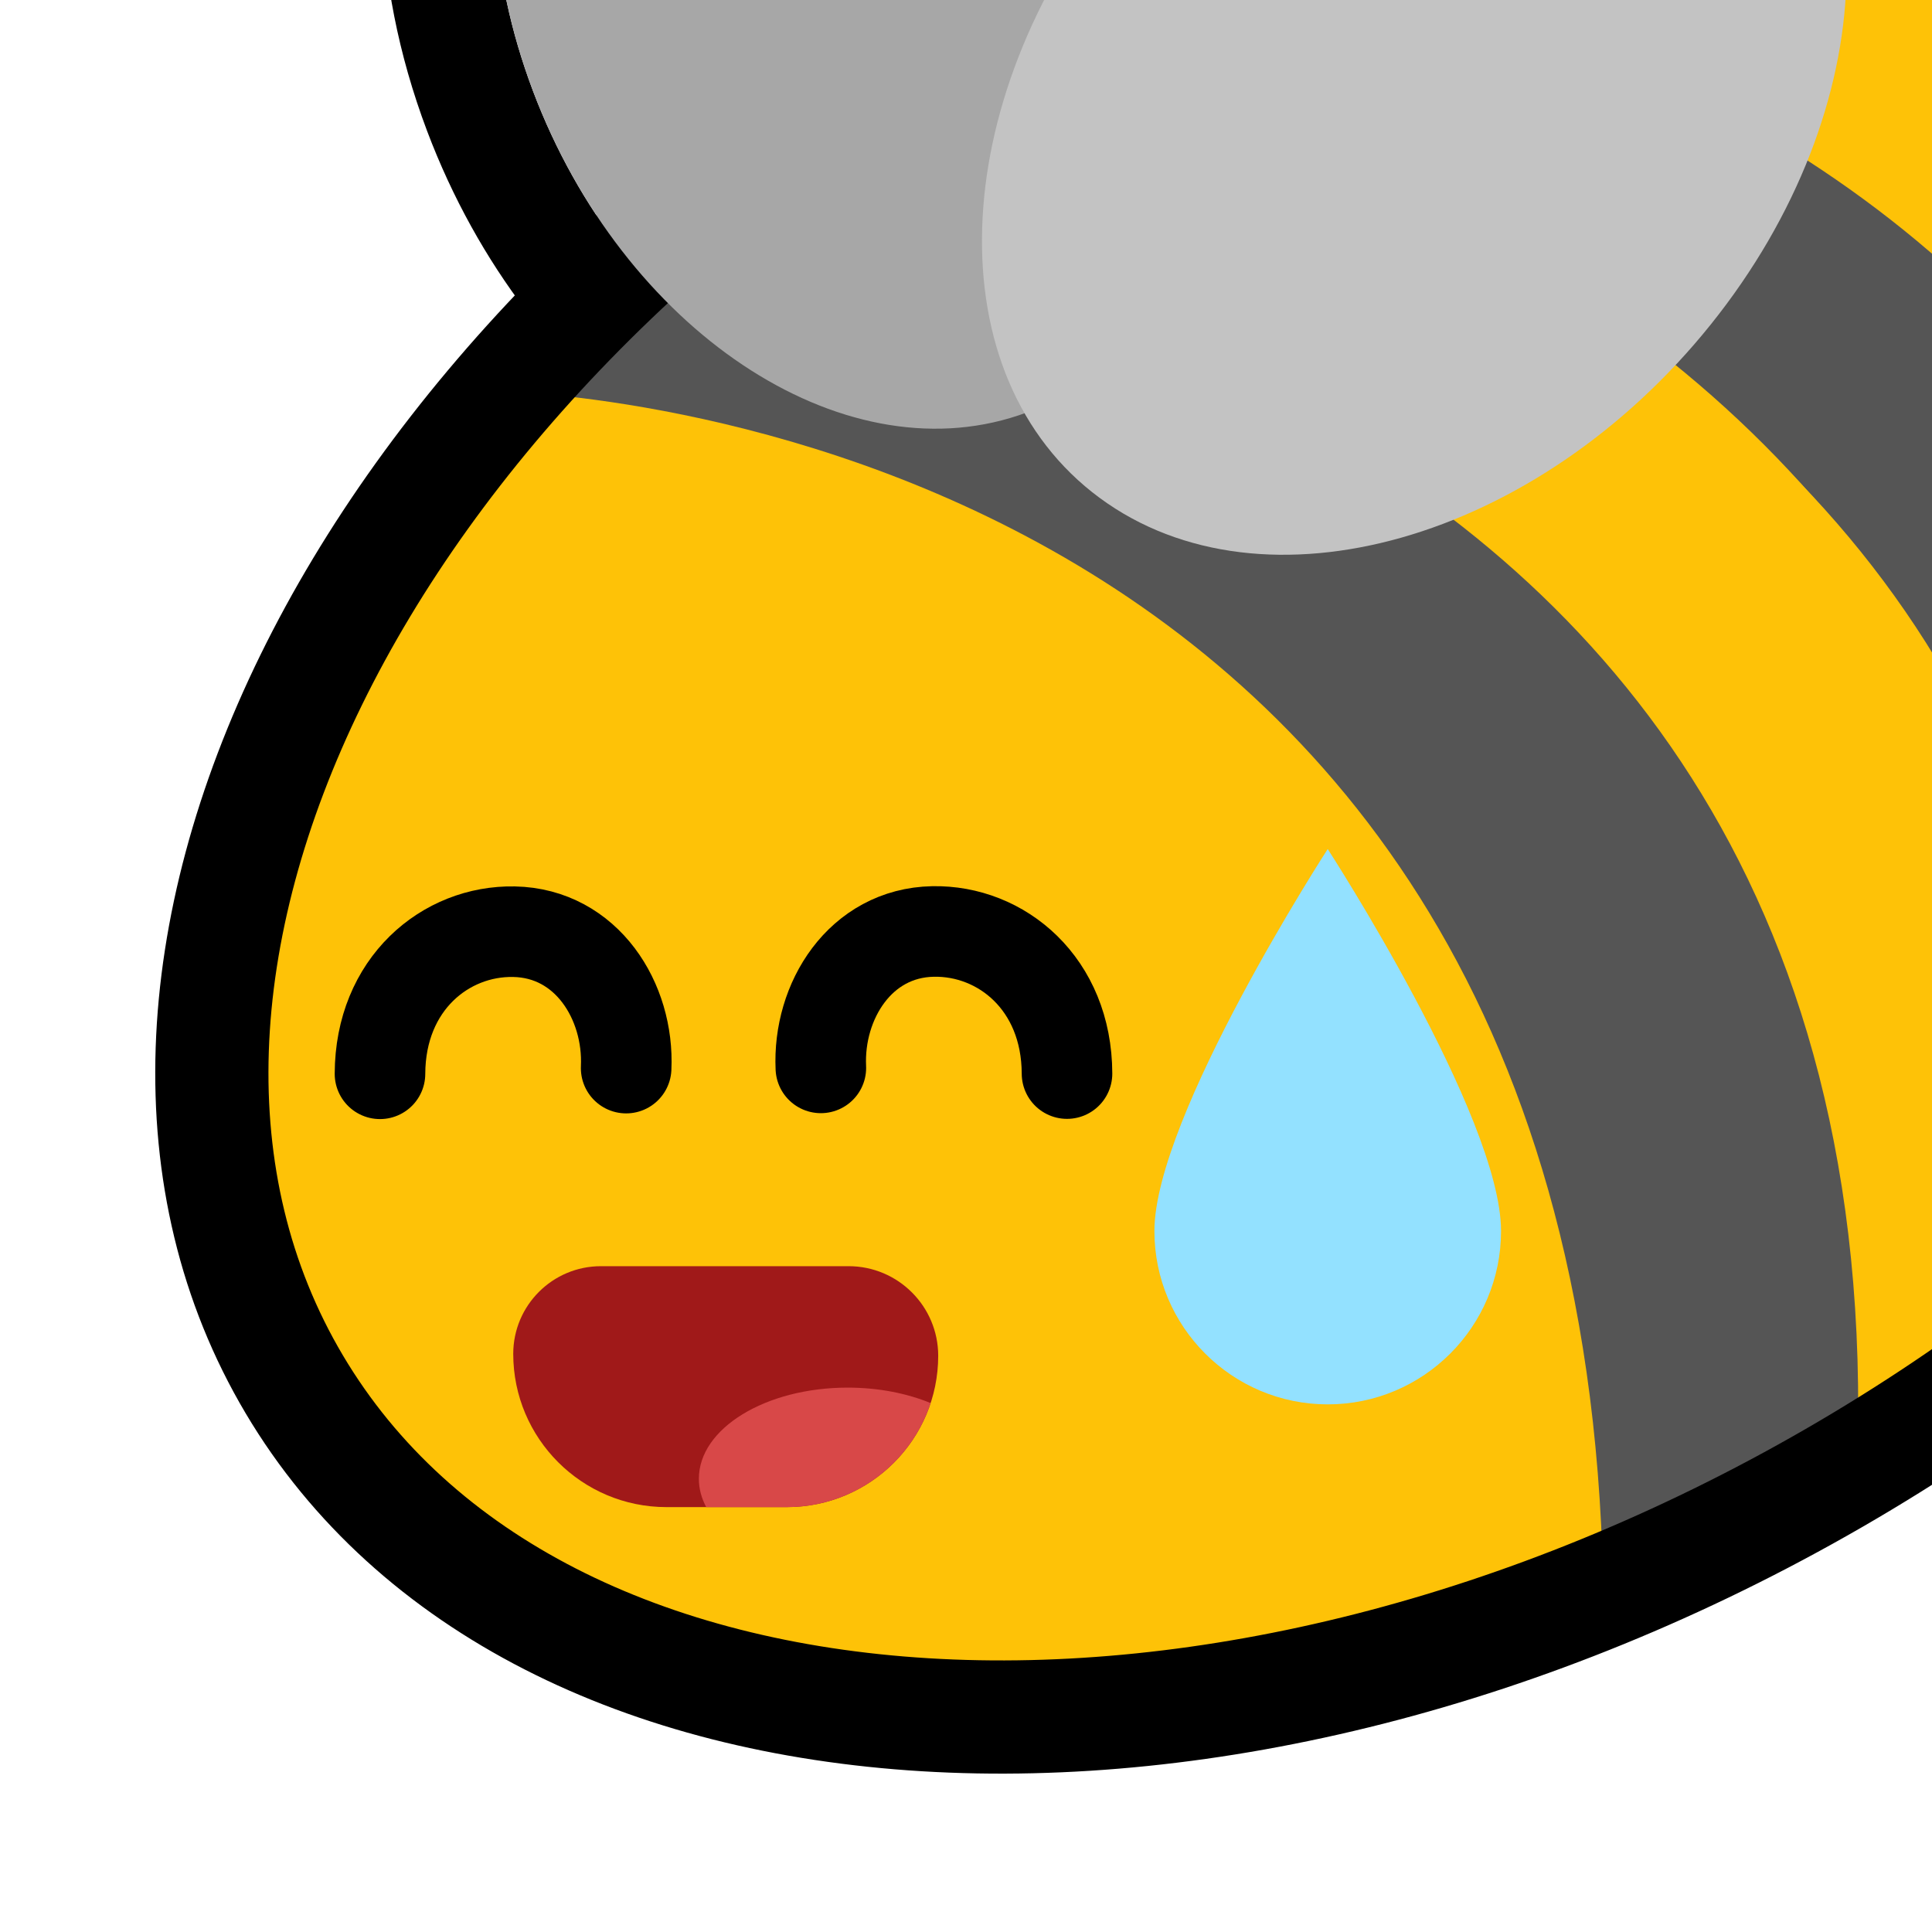 <?xml version="1.0" encoding="UTF-8" standalone="no"?>
<!DOCTYPE svg PUBLIC "-//W3C//DTD SVG 1.1//EN" "http://www.w3.org/Graphics/SVG/1.1/DTD/svg11.dtd">
<svg width="100%" height="100%" viewBox="0 0 256 256" version="1.1" xmlns="http://www.w3.org/2000/svg" xmlns:xlink="http://www.w3.org/1999/xlink" xml:space="preserve" xmlns:serif="http://www.serif.com/" style="fill-rule:evenodd;clip-rule:evenodd;stroke-linecap:round;stroke-linejoin:round;stroke-miterlimit:1.5;">
    <rect id="blobbee_laugh_sweat" x="-0" y="0" width="256" height="256" style="fill:none;"/>
    <clipPath id="_clip1">
        <rect x="-0" y="0" width="256" height="256"/>
    </clipPath>
    <g clip-path="url(#_clip1)">
        <path id="Wings-outline" serif:id="Wings outline" d="M129.457,71.439C101.62,74.152 70.004,52.917 56.583,17.332C41.238,-23.356 56.638,-63.617 86.987,-73.764C110.642,-81.673 139.399,-69.767 157.884,-44.535C184.732,-63.181 216.987,-65.526 237.979,-50.045C265.408,-29.818 267.488,16.097 238.398,52.369C209.763,88.073 163.808,97.957 136.809,78.046C134.11,76.056 131.659,73.845 129.457,71.439ZM135.756,54.763C138.246,59.112 141.562,62.914 145.712,65.974C167.403,81.971 203.691,71.669 226.696,42.984C249.701,14.299 250.768,-21.976 229.076,-37.973C209.154,-52.665 176.918,-45.173 153.969,-21.629C141.008,-50.189 114.034,-66.991 91.744,-59.538C68.16,-51.653 58.694,-19.58 70.618,12.039C82.543,43.658 111.372,62.927 134.957,55.041C135.225,54.952 135.491,54.859 135.756,54.763Z"/>
        <path id="Body" d="M127.902,1.921C208.729,-44.745 300.137,-39.183 331.897,14.333C363.657,67.85 323.82,149.185 242.993,195.851C162.165,242.517 70.758,236.955 38.998,183.439C7.237,129.922 47.074,48.587 127.902,1.921Z" style="fill:rgb(254,194,7);"/>
        <g id="Stripes">
            <path d="M188.793,-16.095C187.039,-14.699 315.054,-20.58 327.076,109.803C391.095,-61.796 189.429,-29.021 188.793,-16.095Z" style="fill:rgb(85,85,85);"/>
            <path d="M327.076,111.159C319.401,-14.647 191.893,-17.614 192.59,-21.35L145.073,-3.751C145.073,-3.751 299.034,-6.142 304.518,142.104L323.15,113.42" style="fill:rgb(254,194,7);"/>
            <path d="M275.897,172.628L304.252,142.104C298.868,-6.332 141.84,-8.914 141.842,-8.859L116.671,5.99C116.437,6.032 279.066,19.108 275.897,172.628Z" style="fill:rgb(85,85,85);"/>
            <path d="M118.8,6.104L91.65,27.286C91.65,27.286 247.73,42.825 246.071,194.336L275.383,174.688C286.256,24.404 117.148,7.374 114.749,9.264" style="fill:rgb(254,194,7);"/>
            <path d="M85.819,30.174L65.463,51.814C65.463,51.814 209.143,53.111 212.42,209.36L246.071,194.336C251.812,38.125 90.484,31.835 85.819,30.174Z" style="fill:rgb(85,85,85);"/>
        </g>
        <path id="Body-outline" serif:id="Body outline" d="M127.902,1.921C208.729,-44.745 300.137,-39.183 331.897,14.333C363.657,67.85 323.82,149.185 242.993,195.851C162.165,242.517 70.758,236.955 38.998,183.439C7.237,129.922 47.074,48.587 127.902,1.921Z" style="fill:none;stroke:black;stroke-width:15px;"/>
        <g id="Wings">
            <path id="Back-wing" serif:id="Back wing" d="M91.744,-59.538C115.328,-67.424 144.157,-48.156 156.082,-16.536C168.007,15.083 158.541,47.156 134.957,55.041C111.372,62.927 82.543,43.658 70.618,12.039C58.694,-19.58 68.16,-51.653 91.744,-59.538Z" style="fill:rgb(167,167,167);"/>
            <path id="Front-wing" serif:id="Front wing" d="M229.076,-37.973C250.768,-21.976 249.701,14.299 226.696,42.984C203.691,71.669 167.403,81.971 145.712,65.974C124.02,49.977 125.087,13.702 148.092,-14.983C171.097,-43.668 207.385,-53.97 229.076,-37.973Z" style="fill:rgb(195,195,195);"/>
        </g>
        <g id="Face">
            <g id="Mouth">
                <path id="Mouth-backgorund" serif:id="Mouth backgorund" d="M124.317,179.648C124.317,190.715 115.332,199.7 104.265,199.7L88.313,199.7C77.106,199.7 68.007,190.601 68.007,179.394C68.007,172.982 73.213,167.776 79.625,167.776L112.446,167.776C118.998,167.776 124.317,173.096 124.317,179.648Z" style="fill:rgb(160,25,25);"/>
                <path id="Mouth-backgorund1" serif:id="Mouth backgorund" d="M93.579,199.7C92.946,198.517 92.604,197.253 92.604,195.941C92.604,189.277 101.441,183.866 112.325,183.866C116.393,183.866 120.175,184.622 123.316,185.916C120.682,193.917 113.144,199.7 104.265,199.7L93.579,199.7Z" style="fill:rgb(216,72,72);"/>
            </g>
            <g id="Eyes">
                <path id="Right-eye" serif:id="Right eye" d="M108.767,141.501C108.355,132.66 113.975,123.612 123.628,123.425C132.694,123.249 141.348,130.338 141.384,142.255" style="fill:none;stroke:black;stroke-width:12px;"/>
                <path id="Left-eye" serif:id="Left eye" d="M82.968,141.53C83.379,132.69 77.76,123.641 68.106,123.454C59.041,123.279 50.387,130.367 50.35,142.284" style="fill:none;stroke:black;stroke-width:12px;"/>
            </g>
        </g>
        <path id="Sweat" d="M175.93,112.502C175.93,112.502 198.895,147.935 198.895,163.121C198.895,175.796 188.605,186.086 175.93,186.086C163.256,186.086 152.966,175.796 152.966,163.121C152.966,147.935 175.93,112.502 175.93,112.502Z" style="fill:rgb(147,225,255);"/>
    </g>
</svg>

